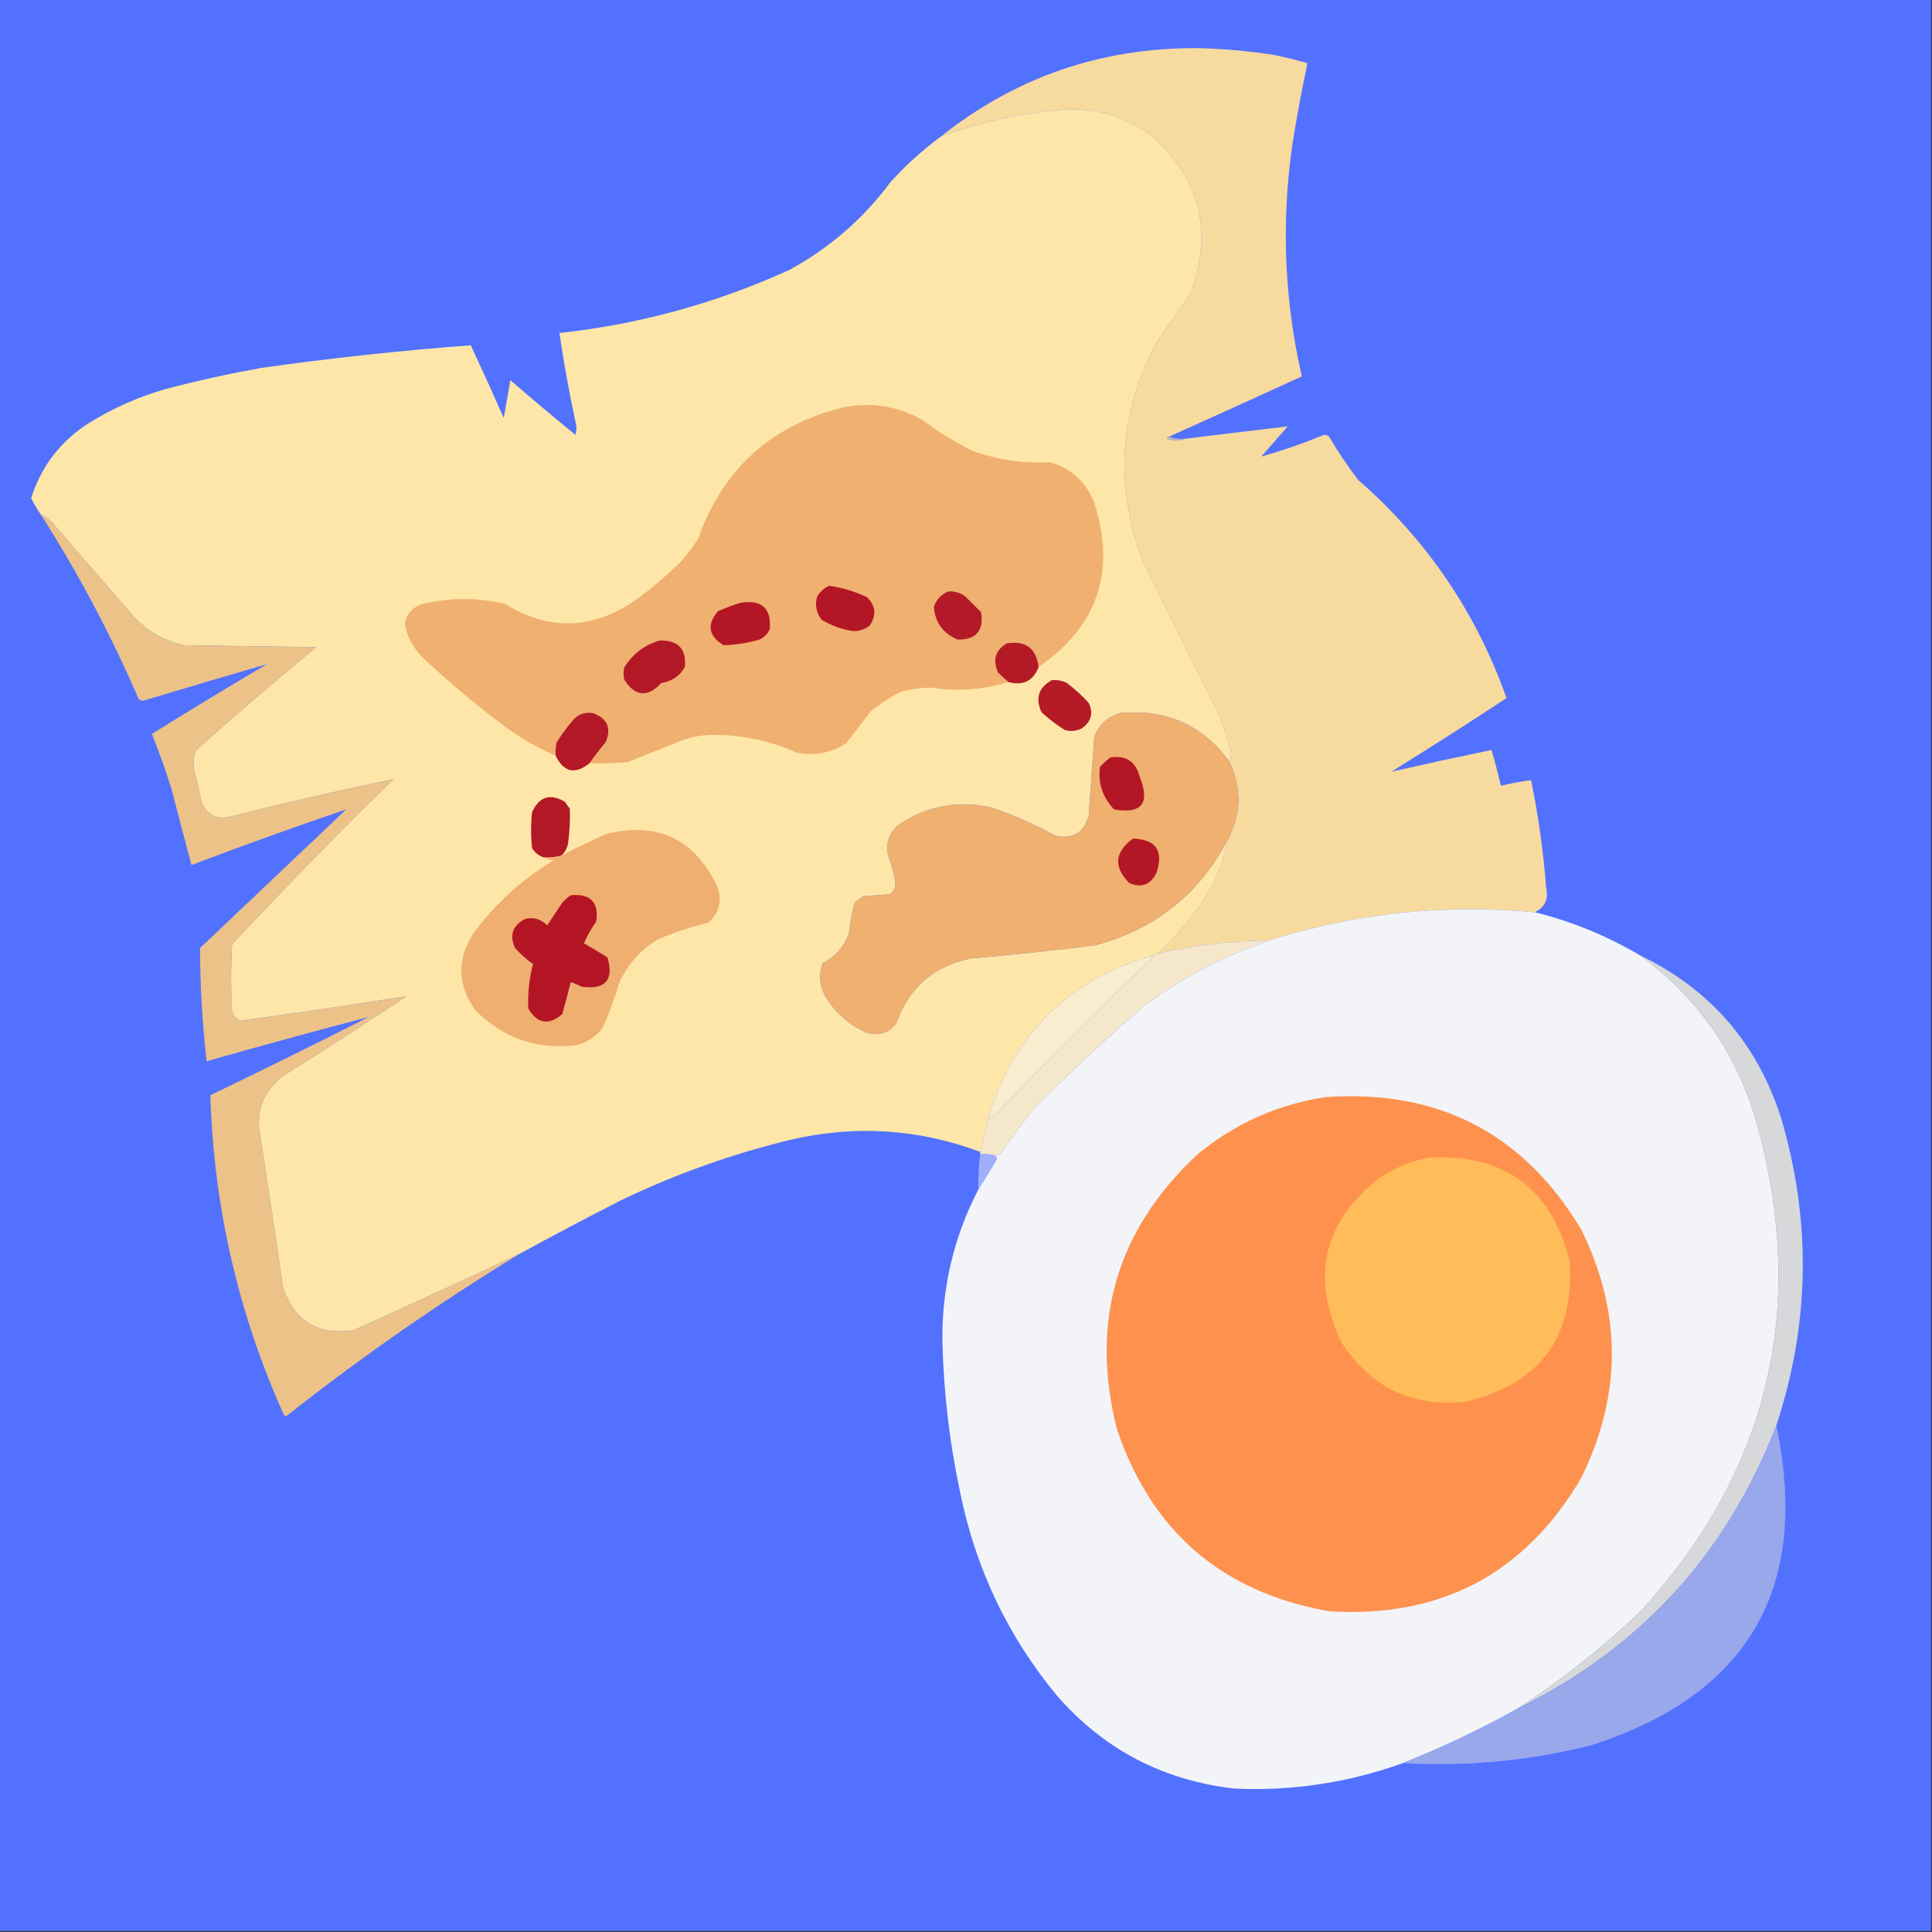 <?xml version="1.0" encoding="UTF-8"?>
<!DOCTYPE svg PUBLIC "-//W3C//DTD SVG 1.1//EN" "http://www.w3.org/Graphics/SVG/1.1/DTD/svg11.dtd">
<svg xmlns="http://www.w3.org/2000/svg" version="1.1" width="1024px" height="1024px" style="shape-rendering:geometricPrecision; text-rendering:geometricPrecision; image-rendering:optimizeQuality; fill-rule:evenodd; clip-rule:evenodd" xmlns:xlink="http://www.w3.org/1999/xlink">
<rect width="100%" height="100%" fill="#333333" stroke="none"/>
<g><path style="opacity:1" fill="#5271fe" d="M -0.5,-0.5 C 340.833,-0.5 682.167,-0.5 1023.5,-0.5C 1023.5,340.833 1023.5,682.167 1023.5,1023.5C 682.167,1023.5 340.833,1023.5 -0.5,1023.5C -0.5,682.167 -0.5,340.833 -0.5,-0.5 Z"/></g>
<g><path style="opacity:1" fill="#f7da9e" d="M 619.5,231.5 C 618.957,231.56 618.624,231.893 618.5,232.5C 621.98,233.806 625.313,233.806 628.5,232.5C 646.514,230.266 664.514,228.099 682.5,226C 677.833,231.333 673.167,236.667 668.5,242C 679.269,238.965 689.936,235.298 700.5,231C 701.944,230.219 703.277,230.386 704.5,231.5C 709.171,239.512 714.338,247.179 720,254.5C 756.238,286.138 782.405,324.638 798.5,370C 778.365,383.239 758.032,396.239 737.5,409C 755.071,405.026 772.738,401.193 790.5,397.5C 792.37,403.777 794.037,410.11 795.5,416.5C 800.773,415.182 806.107,414.182 811.5,413.5C 815.363,432.327 818.03,451.327 819.5,470.5C 820.878,476.482 818.878,480.815 813.5,483.5C 765.439,479.003 718.439,484.003 672.5,498.5C 652.532,498.53 632.866,500.863 613.5,505.5C 623.178,496.46 631.678,486.46 639,475.5C 644.952,465.994 648.785,455.994 650.5,445.5C 657.97,431.563 658.304,417.563 651.5,403.5C 652.629,401.372 652.796,399.039 652,396.5C 650.399,390.363 648.399,384.363 646,378.5C 632.046,350.926 618.379,323.259 605,295.5C 590.734,256.293 593.401,218.293 613,181.5C 619,172.833 625,164.167 631,155.5C 643.104,123.082 636.271,95.248 610.5,72C 594.084,60.046 575.75,55.713 555.5,59C 535.914,61.147 516.914,65.647 498.5,72.5C 538.089,40.967 583.423,25.301 634.5,25.5C 647.907,25.807 661.24,26.974 674.5,29C 680.789,30.227 686.955,31.727 693,33.5C 689.964,47.687 687.297,62.02 685,76.5C 679.036,117.907 680.703,158.907 690,199.5C 666.53,210.266 643.03,220.933 619.5,231.5 Z"/></g>
<g><path style="opacity:1" fill="#fde6a8" d="M 651.5,403.5 C 637.107,384.08 617.773,375.58 593.5,378C 586.943,380.015 582.443,384.182 580,390.5C 578.98,404.491 577.98,418.491 577,432.5C 574.402,441.437 568.569,444.937 559.5,443C 548.616,437.037 537.283,432.037 525.5,428C 507.793,424.076 491.459,427.076 476.5,437C 470.947,441.618 469.114,447.451 471,454.5C 472.676,458.695 473.843,463.029 474.5,467.5C 474.885,470.371 473.885,472.537 471.5,474C 466.833,474.333 462.167,474.667 457.5,475C 455.91,476.046 454.41,477.213 453,478.5C 451.539,483.718 450.539,489.052 450,494.5C 447.453,501.712 442.786,507.046 436,510.5C 433.571,517.615 434.571,524.282 439,530.5C 443.983,537.819 450.483,543.319 458.5,547C 465.018,549.385 470.518,547.885 475,542.5C 481.678,523.484 494.845,511.984 514.5,508C 536.569,506.108 558.569,503.775 580.5,501C 612.015,492.635 635.348,474.135 650.5,445.5C 648.785,455.994 644.952,465.994 639,475.5C 631.678,486.46 623.178,496.46 613.5,505.5C 612.609,506.11 611.609,506.443 610.5,506.5C 565.736,519.661 536.736,548.661 523.5,593.5C 522.129,599.254 520.795,604.92 519.5,610.5C 486.883,598.333 453.55,596.166 419.5,604C 388.358,611.491 358.358,622.158 329.5,636C 311.288,645.271 293.288,654.771 275.5,664.5C 246.309,678.262 216.975,691.762 187.5,705C 168.739,707.901 156.239,700.401 150,682.5C 146.164,655.809 142.164,629.142 138,602.5C 135.323,589.023 139.489,578.19 150.5,570C 172.337,556.249 194.003,542.249 215.5,528C 186.211,532.656 156.877,536.989 127.5,541C 125.333,540.167 123.833,538.667 123,536.5C 122.333,524.5 122.333,512.5 123,500.5C 150.775,470.724 179.275,441.557 208.5,413C 179.427,419.017 150.427,425.683 121.5,433C 114.645,434.323 109.811,431.823 107,425.5C 105.774,419.816 104.441,414.149 103,408.5C 102.163,404.705 102.496,401.039 104,397.5C 124.887,378.978 146.054,360.812 167.5,343C 144.167,342.667 120.833,342.333 97.5,342C 85.537,339.266 75.703,333.1 68,323.5C 55,308.5 42,293.5 29,278.5C 26.894,275.882 24.394,273.882 21.5,272.5C 19.645,269.804 17.979,266.971 16.5,264C 21.979,246.861 32.312,233.527 47.5,224C 60.315,216.093 73.982,210.093 88.5,206C 105.026,201.69 121.693,198.023 138.5,195C 175.403,189.792 212.403,185.792 249.5,183C 255.462,195.759 261.295,208.592 267,221.5C 268.167,214.833 269.333,208.167 270.5,201.5C 281.854,211.355 293.354,221.021 305,230.5C 305.667,228.167 305.667,225.833 305,223.5C 301.654,207.907 298.821,192.24 296.5,176.5C 338.989,171.878 379.656,160.712 418.5,143C 439.737,131.431 457.57,115.931 472,96.5C 480.106,87.554 488.94,79.554 498.5,72.5C 516.914,65.647 535.914,61.147 555.5,59C 575.75,55.713 594.084,60.046 610.5,72C 636.271,95.248 643.104,123.082 631,155.5C 625,164.167 619,172.833 613,181.5C 593.401,218.293 590.734,256.293 605,295.5C 618.379,323.259 632.046,350.926 646,378.5C 648.399,384.363 650.399,390.363 652,396.5C 652.796,399.039 652.629,401.372 651.5,403.5 Z"/></g>
<g><path style="opacity:1" fill="#efb070" d="M 550.5,353.5 C 549.192,343.505 543.525,339.339 533.5,341C 527.458,344.748 525.958,349.915 529,356.5C 530.812,358.3 532.645,359.967 534.5,361.5C 521.304,365.562 507.804,366.562 494,364.5C 488.027,364.412 482.194,365.246 476.5,367C 471.228,369.941 466.228,373.274 461.5,377C 457.167,382.667 452.833,388.333 448.5,394C 440.541,399.051 431.874,400.718 422.5,399C 409.277,393.069 395.443,389.902 381,389.5C 374.682,389.261 368.515,390.094 362.5,392C 352.49,396.006 342.49,400.006 332.5,404C 325.842,404.5 319.175,404.666 312.5,404.5C 315.118,400.709 317.951,397.043 321,393.5C 324.183,386.038 322.017,380.871 314.5,378C 309.753,377.138 305.92,378.638 303,382.5C 300.089,385.99 297.422,389.656 295,393.5C 294.503,395.81 294.337,398.143 294.5,400.5C 284.907,396.37 275.907,391.203 267.5,385C 252.352,373.666 237.852,361.499 224,348.5C 219.139,343.614 215.973,337.78 214.5,331C 215.422,325.193 218.756,321.526 224.5,320C 238.833,316.667 253.167,316.667 267.5,320C 290.377,334.217 313.044,333.884 335.5,319C 344.586,312.585 353.086,305.418 361,297.5C 364.385,293.783 367.385,289.783 370,285.5C 383.132,248.7 408.632,225.534 446.5,216C 461.731,212.856 476.064,215.189 489.5,223C 497.638,229.126 506.304,234.46 515.5,239C 528.742,243.741 542.408,245.741 556.5,245C 567.815,248.313 575.648,255.48 580,266.5C 591.575,302.945 581.741,331.945 550.5,353.5 Z"/></g>
<g><path style="opacity:1" fill="#bbb2c2" d="M 619.5,231.5 C 622.287,232.477 625.287,232.81 628.5,232.5C 625.313,233.806 621.98,233.806 618.5,232.5C 618.624,231.893 618.957,231.56 619.5,231.5 Z"/></g>
<g><path style="opacity:1" fill="#b31725" d="M 439.5,310.5 C 446.472,311.491 453.139,313.491 459.5,316.5C 464.148,321.06 464.648,326.06 461,331.5C 458.517,333.491 455.684,334.491 452.5,334.5C 446.389,333.686 440.723,331.686 435.5,328.5C 432.72,324.95 431.886,320.95 433,316.5C 434.494,313.686 436.66,311.686 439.5,310.5 Z"/></g>
<g><path style="opacity:1" fill="#b31926" d="M 502.5,313.5 C 505.794,313.259 508.794,314.092 511.5,316C 514.333,318.833 517.167,321.667 520,324.5C 521.495,334.333 517.328,339.166 507.5,339C 499.699,335.564 495.532,329.731 495,321.5C 496.387,317.678 498.887,315.011 502.5,313.5 Z"/></g>
<g><path style="opacity:1" fill="#b31725" d="M 392.5,319.5 C 403.749,317.68 408.916,322.347 408,333.5C 406.833,336 405,337.833 402.5,339C 396.253,340.816 389.92,341.816 383.5,342C 375.516,337.108 374.516,331.108 380.5,324C 384.496,322.18 388.496,320.68 392.5,319.5 Z"/></g>
<g><path style="opacity:1" fill="#b31826" d="M 349.5,339.5 C 359.368,339.198 363.868,343.865 363,353.5C 360.254,358.319 356.087,361.153 350.5,362C 343.303,369.77 336.803,369.27 331,360.5C 330.333,358.167 330.333,355.833 331,353.5C 335.526,346.505 341.693,341.839 349.5,339.5 Z"/></g>
<g><path style="opacity:1" fill="#b41a26" d="M 550.5,353.5 C 547.659,360.921 542.326,363.587 534.5,361.5C 532.645,359.967 530.812,358.3 529,356.5C 525.958,349.915 527.458,344.748 533.5,341C 543.525,339.339 549.192,343.505 550.5,353.5 Z"/></g>
<g><path style="opacity:1" fill="#b41b27" d="M 557.5,360.5 C 560.32,360.248 562.986,360.748 565.5,362C 569.659,365.159 573.492,368.659 577,372.5C 579.618,377.946 578.451,382.446 573.5,386C 570.634,387.457 567.634,387.79 564.5,387C 560.049,384.217 555.883,381.05 552,377.5C 548.646,370.031 550.48,364.364 557.5,360.5 Z"/></g>
<g><path style="opacity:1" fill="#efb070" d="M 651.5,403.5 C 658.304,417.563 657.97,431.563 650.5,445.5C 635.348,474.135 612.015,492.635 580.5,501C 558.569,503.775 536.569,506.108 514.5,508C 494.845,511.984 481.678,523.484 475,542.5C 470.518,547.885 465.018,549.385 458.5,547C 450.483,543.319 443.983,537.819 439,530.5C 434.571,524.282 433.571,517.615 436,510.5C 442.786,507.046 447.453,501.712 450,494.5C 450.539,489.052 451.539,483.718 453,478.5C 454.41,477.213 455.91,476.046 457.5,475C 462.167,474.667 466.833,474.333 471.5,474C 473.885,472.537 474.885,470.371 474.5,467.5C 473.843,463.029 472.676,458.695 471,454.5C 469.114,447.451 470.947,441.618 476.5,437C 491.459,427.076 507.793,424.076 525.5,428C 537.283,432.037 548.616,437.037 559.5,443C 568.569,444.937 574.402,441.437 577,432.5C 577.98,418.491 578.98,404.491 580,390.5C 582.443,384.182 586.943,380.015 593.5,378C 617.773,375.58 637.107,384.08 651.5,403.5 Z"/></g>
<g><path style="opacity:1" fill="#b31926" d="M 312.5,404.5 C 304.808,410.695 298.808,409.362 294.5,400.5C 294.337,398.143 294.503,395.81 295,393.5C 297.422,389.656 300.089,385.99 303,382.5C 305.92,378.638 309.753,377.138 314.5,378C 322.017,380.871 324.183,386.038 321,393.5C 317.951,397.043 315.118,400.709 312.5,404.5 Z"/></g>
<g><path style="opacity:1" fill="#b31725" d="M 588.5,401.5 C 596.661,400.165 601.828,403.499 604,411.5C 609.749,425.727 605.249,431.56 590.5,429C 584.417,422.673 581.917,415.173 583,406.5C 584.73,404.598 586.563,402.931 588.5,401.5 Z"/></g>
<g><path style="opacity:1" fill="#b31826" d="M 297.5,453.5 C 294.57,454.299 291.57,454.632 288.5,454.5C 285.685,453.676 283.518,452.009 282,449.5C 281.333,443.167 281.333,436.833 282,430.5C 285.73,422.198 291.564,420.365 299.5,425C 300.211,426.255 301.044,427.421 302,428.5C 302.266,434.846 301.933,441.179 301,447.5C 300.436,449.887 299.27,451.887 297.5,453.5 Z"/></g>
<g><path style="opacity:1" fill="#efaf70" d="M 288.5,454.5 C 291.57,454.632 294.57,454.299 297.5,453.5C 305.326,449.421 313.326,445.588 321.5,442C 348.41,435.371 367.91,444.538 380,469.5C 382.934,477.077 381.434,483.577 375.5,489C 366.236,491.232 357.236,494.232 348.5,498C 339.172,503.661 332.339,511.494 328,521.5C 325.593,529.721 322.593,537.721 319,545.5C 315.395,549.721 310.895,552.554 305.5,554C 284.614,556.491 266.781,550.325 252,535.5C 242.404,522.124 242.071,508.457 251,494.5C 262.672,478.823 276.839,465.99 293.5,456C 291.618,455.802 289.952,455.302 288.5,454.5 Z"/></g>
<g><path style="opacity:1" fill="#b31725" d="M 600.5,444.5 C 612.652,444.832 616.818,450.832 613,462.5C 609.865,468.989 605.032,470.823 598.5,468C 590.083,459.416 590.749,451.583 600.5,444.5 Z"/></g>
<g><path style="opacity:1" fill="#b31525" d="M 302.5,474.5 C 313.042,473.539 317.542,478.206 316,488.5C 313.417,492.087 311.25,495.92 309.5,500C 313.721,502.362 317.887,504.862 322,507.5C 325.396,519.441 320.896,524.608 308.5,523C 306.541,522.069 304.541,521.236 302.5,520.5C 301.126,526.132 299.626,531.798 298,537.5C 290.767,543.658 284.767,542.658 280,534.5C 279.653,526.561 280.486,518.728 282.5,511C 279.084,508.526 275.917,505.693 273,502.5C 269.871,495.589 271.704,490.422 278.5,487C 282.982,485.989 286.816,487.156 290,490.5C 292.667,486.5 295.333,482.5 298,478.5C 299.397,476.93 300.897,475.596 302.5,474.5 Z"/></g>
<g><path style="opacity:1" fill="#f2f4f8" d="M 813.5,483.5 C 833.237,488.416 851.904,496.083 869.5,506.5C 900.948,529.66 921.781,560.327 932,598.5C 957.641,694.931 936.975,779.931 870,853.5C 849.707,872.981 827.874,890.314 804.5,905.5C 784.773,916.531 764.44,926.198 743.5,934.5C 714.745,944.848 685.078,949.348 654.5,948C 616.483,943.743 584.983,927.243 560,898.5C 534.219,867.226 517.219,831.56 509,791.5C 503.345,765.124 500.178,738.458 499.5,711.5C 499.07,682.887 505.404,655.887 518.5,630.5C 521.933,625.147 525.267,619.647 528.5,614C 527.944,613.617 527.611,613.117 527.5,612.5C 529.017,612.489 530.184,611.823 531,610.5C 536.423,602.655 542.089,594.989 548,587.5C 566.898,568.599 586.398,550.433 606.5,533C 626.789,518.207 648.789,506.707 672.5,498.5C 718.439,484.003 765.439,479.003 813.5,483.5 Z"/></g>
<g><path style="opacity:1" fill="#f5e7ca" d="M 672.5,498.5 C 648.789,506.707 626.789,518.207 606.5,533C 586.398,550.433 566.898,568.599 548,587.5C 542.089,594.989 536.423,602.655 531,610.5C 530.184,611.823 529.017,612.489 527.5,612.5C 524.873,611.908 522.206,611.575 519.5,611.5C 519.5,611.167 519.5,610.833 519.5,610.5C 520.795,604.92 522.129,599.254 523.5,593.5C 525.01,592.164 526.677,590.997 528.5,590C 555.054,562.113 582.221,534.946 610,508.5C 610.464,507.906 610.631,507.239 610.5,506.5C 611.609,506.443 612.609,506.11 613.5,505.5C 632.866,500.863 652.532,498.53 672.5,498.5 Z"/></g>
<g><path style="opacity:1" fill="#f8edce" d="M 610.5,506.5 C 610.631,507.239 610.464,507.906 610,508.5C 582.221,534.946 555.054,562.113 528.5,590C 526.677,590.997 525.01,592.164 523.5,593.5C 536.736,548.661 565.736,519.661 610.5,506.5 Z"/></g>
<g><path style="opacity:1" fill="#d7d8d9" d="M 869.5,506.5 C 906.51,524.361 931.343,553.028 944,592.5C 960.141,647.129 959.308,701.463 941.5,755.5C 915.382,823.288 869.715,873.288 804.5,905.5C 827.874,890.314 849.707,872.981 870,853.5C 936.975,779.931 957.641,694.931 932,598.5C 921.781,560.327 900.948,529.66 869.5,506.5 Z"/></g>
<g><path style="opacity:1" fill="#ecc288" d="M 21.5,272.5 C 24.394,273.882 26.894,275.882 29,278.5C 42,293.5 55,308.5 68,323.5C 75.703,333.1 85.537,339.266 97.5,342C 120.833,342.333 144.167,342.667 167.5,343C 146.054,360.812 124.887,378.978 104,397.5C 102.496,401.039 102.163,404.705 103,408.5C 104.441,414.149 105.774,419.816 107,425.5C 109.811,431.823 114.645,434.323 121.5,433C 150.427,425.683 179.427,419.017 208.5,413C 179.275,441.557 150.775,470.724 123,500.5C 122.333,512.5 122.333,524.5 123,536.5C 123.833,538.667 125.333,540.167 127.5,541C 156.877,536.989 186.211,532.656 215.5,528C 194.003,542.249 172.337,556.249 150.5,570C 139.489,578.19 135.323,589.023 138,602.5C 142.164,629.142 146.164,655.809 150,682.5C 156.239,700.401 168.739,707.901 187.5,705C 216.975,691.762 246.309,678.262 275.5,664.5C 232.821,690.513 191.821,719.013 152.5,750C 151.833,750.667 151.167,750.667 150.5,750C 126.248,696.079 113.248,639.579 111.5,580.5C 139.623,566.938 167.623,553.105 195.5,539C 166.817,546.506 138.151,554.339 109.5,562.5C 107.27,542.562 106.103,522.562 106,502.5C 131.833,478 157.667,453.5 183.5,429C 156.099,438.303 128.765,448.137 101.5,458.5C 97.942,445.224 94.442,431.891 91,418.5C 87.889,408.498 84.389,398.665 80.5,389C 100.667,376.415 121,364.082 141.5,352C 119.569,358.362 97.569,364.862 75.5,371.5C 74.833,371.167 74.167,370.833 73.5,370.5C 58.73,336.285 41.397,303.618 21.5,272.5 Z"/></g>
<g><path style="opacity:1" fill="#fe914d" d="M 702.5,581.5 C 762.256,577.29 807.422,600.624 838,651.5C 859.738,695.455 859.738,739.455 838,783.5C 808.111,834.199 763.611,857.699 704.5,854C 647.878,844.039 610.378,811.873 592,757.5C 577.588,700.505 591.755,652.005 634.5,612C 654.396,595.55 677.063,585.383 702.5,581.5 Z"/></g>
<g><path style="opacity:1" fill="#9faffb" d="M 519.5,611.5 C 522.206,611.575 524.873,611.908 527.5,612.5C 527.611,613.117 527.944,613.617 528.5,614C 525.267,619.647 521.933,625.147 518.5,630.5C 518.476,624.143 518.81,617.81 519.5,611.5 Z"/></g>
<g><path style="opacity:1" fill="#ffbc58" d="M 757.5,613.5 C 797.522,611.568 822.355,629.901 832,668.5C 834.442,709.045 815.942,733.878 776.5,743C 748.154,745.742 726.32,735.242 711,711.5C 694.503,676.662 701.337,647.495 731.5,624C 739.611,618.804 748.277,615.304 757.5,613.5 Z"/></g>
<g><path style="opacity:1" fill="#99a7eb" d="M 941.5,755.5 C 959.522,841.652 926.855,898.152 843.5,925C 810.686,933.266 777.353,936.433 743.5,934.5C 764.44,926.198 784.773,916.531 804.5,905.5C 869.715,873.288 915.382,823.288 941.5,755.5 Z"/></g>
</svg>
